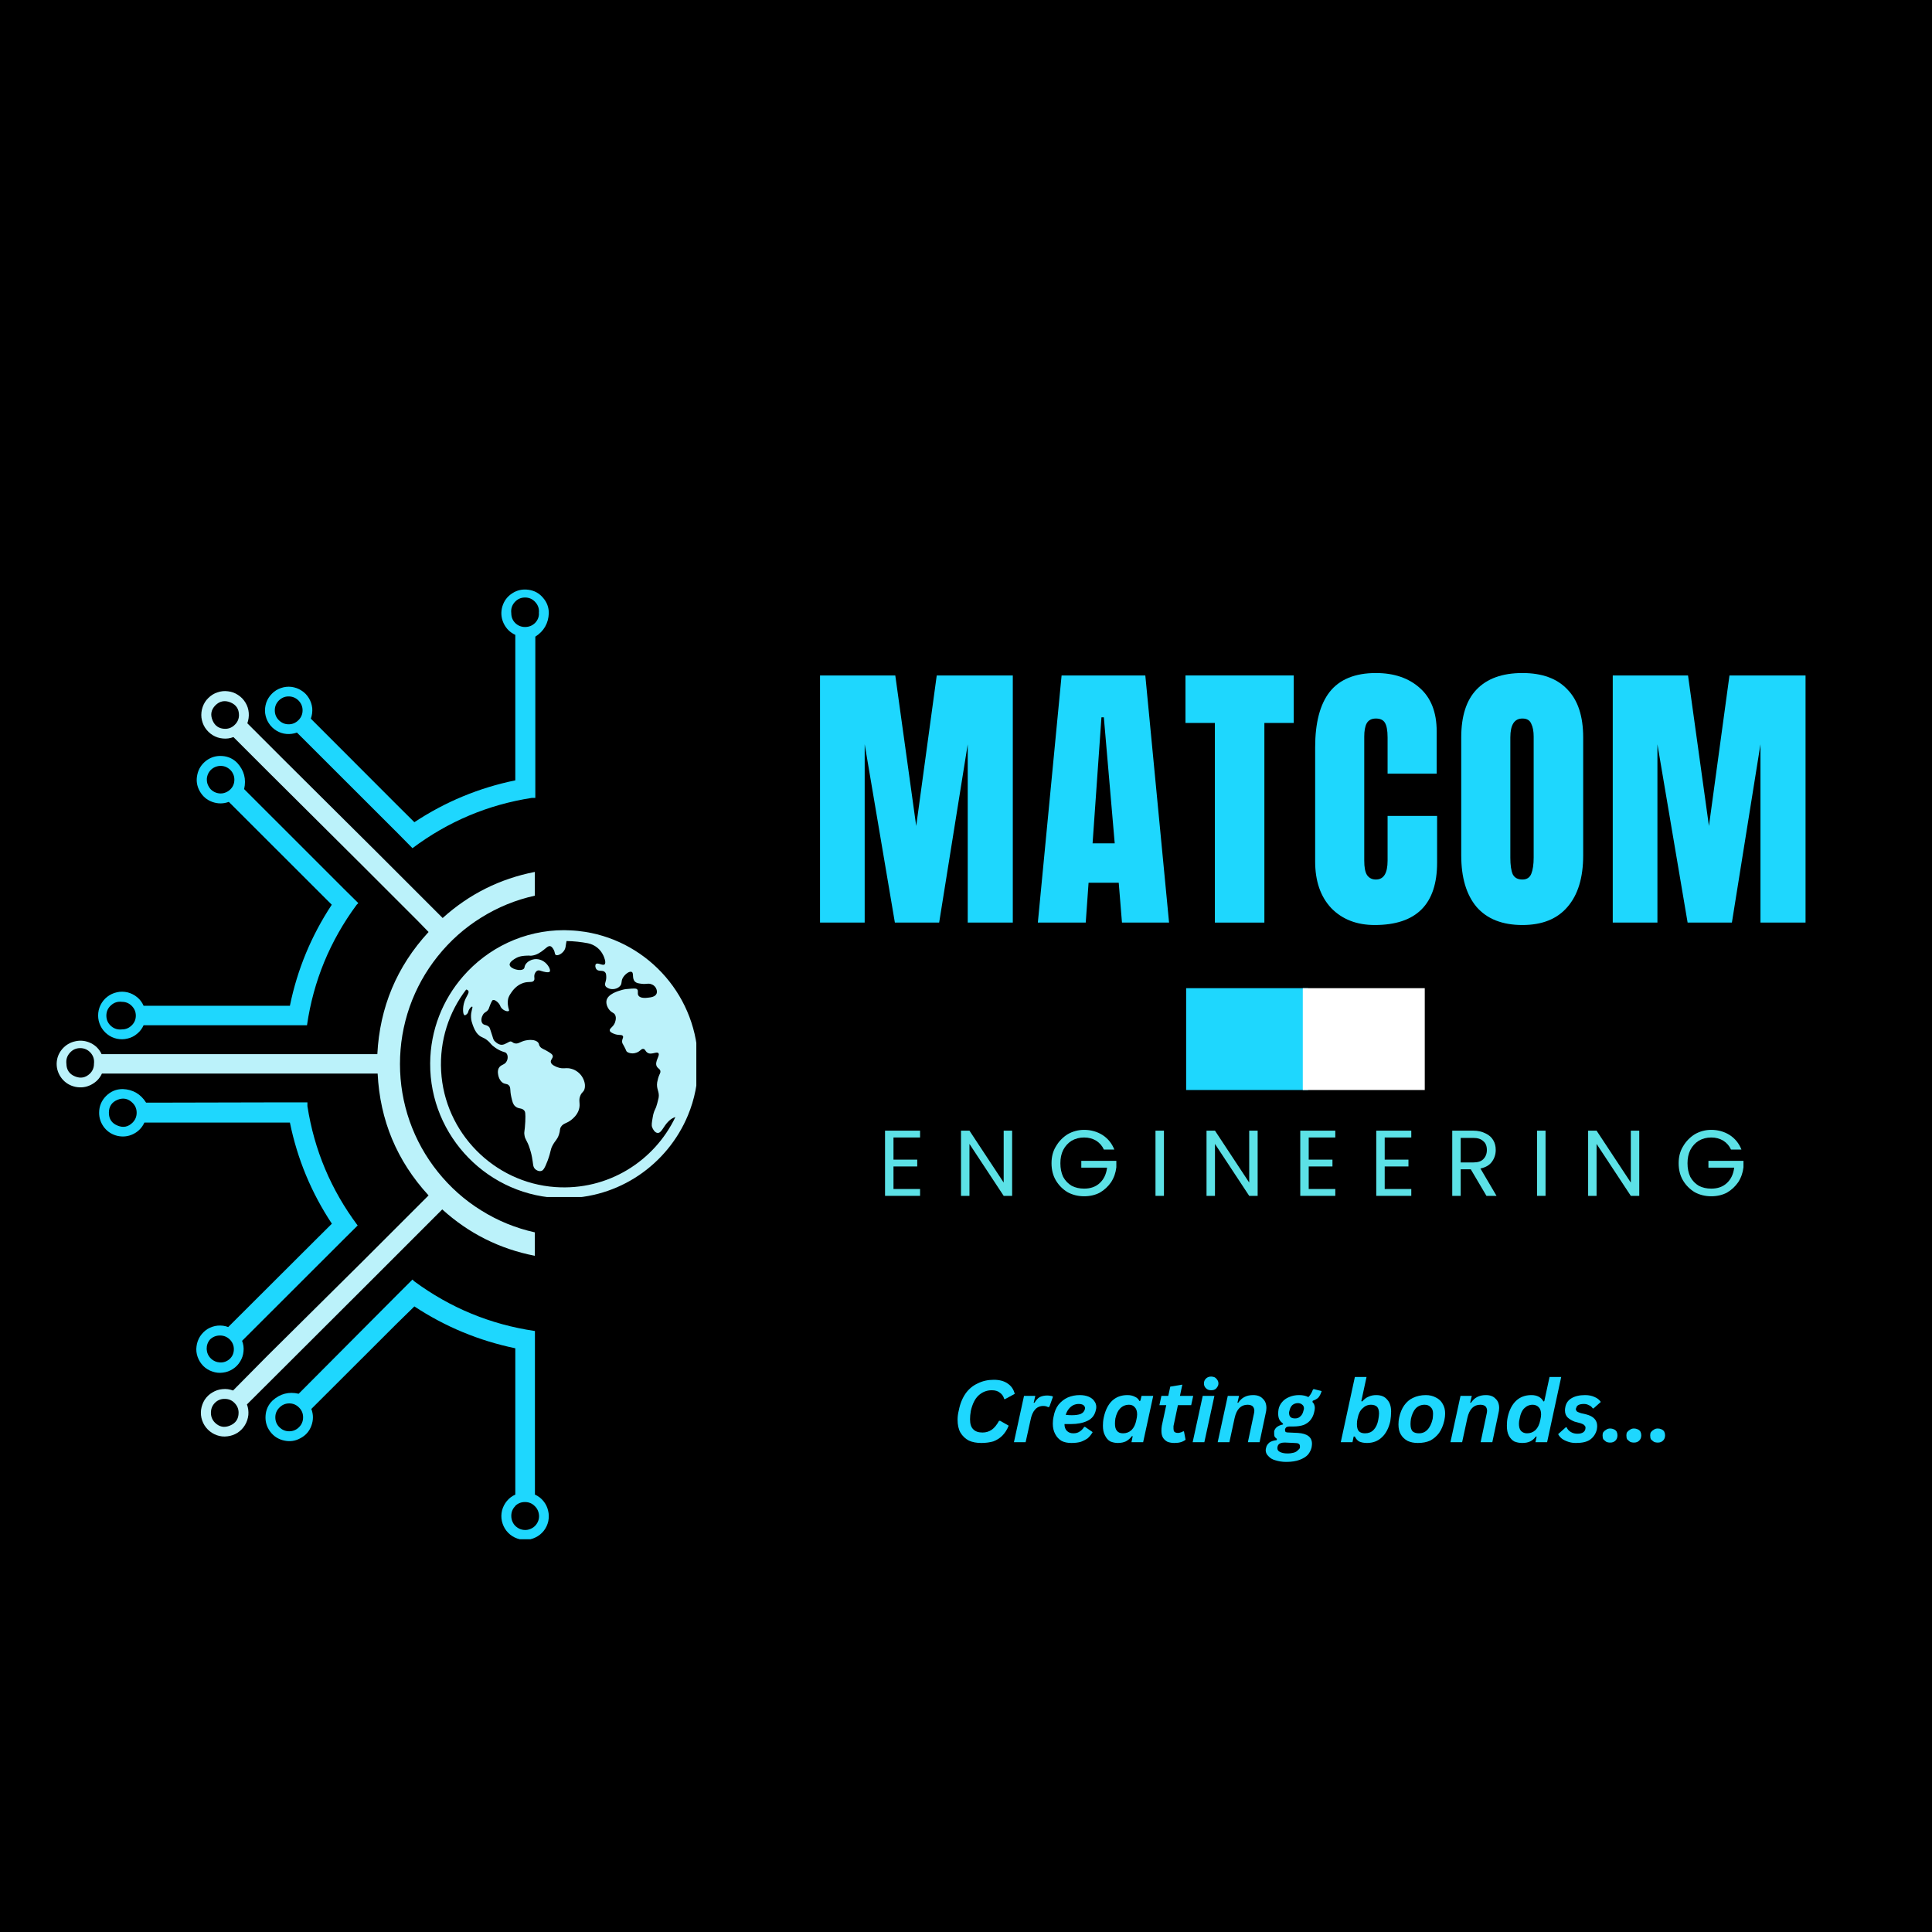 <svg xmlns="http://www.w3.org/2000/svg" xmlns:xlink="http://www.w3.org/1999/xlink" width="100" zoomAndPan="magnify" viewBox="0 0 75 75" height="100" preserveAspectRatio="xMidYMid meet" version="1.0"><defs><g/><clipPath id="49c7dea626"><path d="M 10 22.82 L 21.348 22.82 L 21.348 33 L 10 33 Z M 10 22.82 " clip-rule="nonzero"/></clipPath><clipPath id="fcdc13ce9a"><path d="M 10 49 L 21.348 49 L 21.348 59.754 L 10 59.754 Z M 10 49 " clip-rule="nonzero"/></clipPath><clipPath id="9017a2072d"><path d="M 2.199 26 L 21 26 L 21 56 L 2.199 56 Z M 2.199 26 " clip-rule="nonzero"/></clipPath><clipPath id="b098fbae0a"><path d="M 16.676 36.109 L 27.031 36.109 L 27.031 46.469 L 16.676 46.469 Z M 16.676 36.109 " clip-rule="nonzero"/></clipPath></defs><rect x="-7.5" width="90" fill="#ffffff" y="-7.5" height="90" fill-opacity="1"/><rect x="-7.5" width="90" fill="#000000" y="-7.5" height="90" fill-opacity="1"/><g clip-path="url(#49c7dea626)"><path fill="#1ed7fe" d="M 21.305 23.805 C 21.305 23.574 21.23 23.375 21.078 23.203 C 20.93 23.027 20.742 22.926 20.516 22.895 C 20.289 22.863 20.078 22.906 19.887 23.031 C 19.691 23.156 19.566 23.328 19.5 23.547 C 19.438 23.766 19.453 23.98 19.547 24.188 C 19.645 24.398 19.797 24.551 20.004 24.645 L 20.004 30.293 C 18.594 30.582 17.285 31.125 16.086 31.918 L 15.387 31.223 L 12.066 27.898 C 12.113 27.766 12.133 27.629 12.121 27.488 C 12.105 27.348 12.062 27.219 11.988 27.098 C 11.914 26.977 11.82 26.879 11.699 26.805 C 11.582 26.727 11.453 26.684 11.312 26.664 C 11.172 26.648 11.035 26.664 10.902 26.711 C 10.77 26.758 10.652 26.828 10.555 26.93 C 10.457 27.027 10.383 27.145 10.336 27.277 C 10.293 27.41 10.277 27.547 10.293 27.688 C 10.312 27.828 10.359 27.957 10.434 28.074 C 10.512 28.195 10.609 28.289 10.73 28.363 C 10.852 28.438 10.98 28.48 11.121 28.492 C 11.262 28.504 11.398 28.484 11.527 28.438 L 11.719 28.629 L 15.457 32.363 L 16.012 32.926 C 17.395 31.891 18.941 31.238 20.652 30.973 L 20.781 30.973 L 20.781 24.715 C 21.113 24.504 21.289 24.199 21.305 23.805 Z M 11.746 27.574 C 11.746 27.727 11.691 27.852 11.586 27.957 C 11.48 28.062 11.355 28.117 11.207 28.117 C 11.055 28.117 10.93 28.062 10.824 27.957 C 10.719 27.852 10.668 27.727 10.668 27.574 C 10.668 27.426 10.719 27.301 10.824 27.195 C 10.93 27.09 11.055 27.035 11.203 27.035 C 11.355 27.035 11.48 27.09 11.586 27.191 C 11.691 27.301 11.746 27.426 11.746 27.574 Z M 20.922 23.805 C 20.926 23.953 20.871 24.082 20.766 24.188 C 20.66 24.289 20.531 24.34 20.383 24.34 C 20.238 24.34 20.109 24.289 20.004 24.188 C 19.898 24.082 19.848 23.953 19.848 23.805 C 19.828 23.645 19.871 23.5 19.977 23.379 C 20.086 23.258 20.219 23.195 20.383 23.195 C 20.543 23.195 20.68 23.258 20.785 23.379 C 20.895 23.5 20.938 23.645 20.918 23.805 Z M 20.922 23.805 " fill-opacity="1" fill-rule="nonzero"/></g><g clip-path="url(#fcdc13ce9a)"><path fill="#1ed7fe" d="M 10.578 54.371 C 10.414 54.531 10.324 54.727 10.309 54.957 C 10.293 55.184 10.352 55.391 10.488 55.574 C 10.625 55.758 10.809 55.875 11.031 55.922 C 11.254 55.973 11.469 55.941 11.668 55.828 C 11.871 55.719 12.012 55.559 12.09 55.34 C 12.168 55.125 12.168 54.91 12.086 54.695 L 15.391 51.395 L 16.086 50.715 C 17.289 51.508 18.594 52.047 20.004 52.34 L 20.004 58.02 C 19.875 58.078 19.766 58.16 19.676 58.27 C 19.586 58.379 19.523 58.504 19.488 58.641 C 19.457 58.777 19.453 58.914 19.484 59.051 C 19.516 59.191 19.574 59.316 19.66 59.426 C 19.746 59.535 19.855 59.625 19.98 59.684 C 20.109 59.746 20.242 59.777 20.383 59.777 C 20.527 59.777 20.66 59.746 20.785 59.684 C 20.914 59.625 21.02 59.535 21.109 59.426 C 21.195 59.316 21.254 59.191 21.285 59.051 C 21.312 58.914 21.312 58.777 21.277 58.641 C 21.246 58.504 21.184 58.379 21.094 58.27 C 21.004 58.16 20.895 58.078 20.766 58.02 L 20.766 51.668 L 20.754 51.668 C 19.035 51.414 17.477 50.77 16.078 49.738 L 16.012 49.672 L 15.453 50.23 L 11.711 53.988 L 11.594 54.105 C 11.211 54.016 10.871 54.105 10.578 54.371 Z M 19.996 58.465 C 20.102 58.359 20.23 58.309 20.379 58.309 C 20.527 58.309 20.652 58.359 20.758 58.465 C 20.824 58.527 20.871 58.602 20.898 58.688 C 20.926 58.773 20.934 58.863 20.918 58.953 C 20.902 59.043 20.863 59.121 20.809 59.191 C 20.75 59.266 20.68 59.316 20.594 59.352 C 20.512 59.387 20.426 59.402 20.332 59.391 C 20.242 59.383 20.16 59.352 20.086 59.301 C 20.008 59.25 19.949 59.184 19.91 59.105 C 19.867 59.023 19.848 58.938 19.848 58.848 C 19.848 58.699 19.898 58.57 20.004 58.465 Z M 10.848 54.641 C 10.953 54.535 11.078 54.48 11.23 54.48 C 11.379 54.48 11.504 54.535 11.609 54.641 C 11.715 54.746 11.766 54.871 11.766 55.02 C 11.766 55.168 11.715 55.297 11.609 55.402 C 11.504 55.508 11.375 55.562 11.227 55.562 C 11.078 55.562 10.949 55.508 10.844 55.402 C 10.738 55.297 10.688 55.168 10.688 55.02 C 10.688 54.871 10.742 54.746 10.848 54.641 Z M 10.848 54.641 " fill-opacity="1" fill-rule="nonzero"/></g><path fill="#1ed7fe" d="M 3.848 43.199 C 3.848 43.414 3.918 43.605 4.051 43.777 C 4.188 43.945 4.363 44.051 4.574 44.098 C 4.785 44.141 4.988 44.117 5.18 44.02 C 5.375 43.922 5.516 43.773 5.605 43.578 L 11.254 43.578 C 11.543 44.992 12.086 46.301 12.883 47.504 L 12.184 48.199 L 8.859 51.516 C 8.727 51.465 8.59 51.449 8.449 51.461 C 8.312 51.473 8.18 51.52 8.059 51.59 C 7.941 51.664 7.844 51.762 7.766 51.879 C 7.691 52 7.645 52.129 7.629 52.266 C 7.609 52.406 7.625 52.543 7.672 52.676 C 7.719 52.809 7.793 52.926 7.891 53.027 C 7.992 53.125 8.109 53.199 8.242 53.242 C 8.375 53.289 8.512 53.305 8.652 53.285 C 8.789 53.27 8.918 53.223 9.039 53.145 C 9.156 53.07 9.25 52.973 9.324 52.852 C 9.398 52.73 9.441 52.602 9.453 52.461 C 9.469 52.32 9.449 52.184 9.398 52.051 L 9.586 51.863 L 13.328 48.125 L 13.891 47.566 L 13.879 47.566 C 12.848 46.184 12.199 44.645 11.934 42.941 L 11.934 42.793 L 11.121 42.793 L 5.836 42.805 L 5.672 42.805 C 5.465 42.473 5.16 42.293 4.766 42.277 C 4.512 42.277 4.297 42.367 4.117 42.547 C 3.938 42.727 3.848 42.945 3.848 43.199 Z M 9.078 52.375 C 9.078 52.523 9.027 52.652 8.918 52.754 C 8.812 52.848 8.688 52.895 8.547 52.891 C 8.406 52.883 8.285 52.832 8.184 52.734 C 8.082 52.633 8.031 52.512 8.023 52.371 C 8.02 52.23 8.062 52.105 8.156 51.996 C 8.262 51.895 8.391 51.844 8.539 51.844 C 8.688 51.844 8.812 51.895 8.918 51.996 C 9.023 52.102 9.078 52.227 9.078 52.375 Z M 4.227 43.199 C 4.227 42.957 4.336 42.789 4.559 42.695 C 4.781 42.605 4.98 42.645 5.148 42.816 C 5.254 42.922 5.305 43.047 5.305 43.195 C 5.305 43.344 5.254 43.469 5.148 43.578 C 4.98 43.746 4.785 43.789 4.562 43.695 C 4.34 43.605 4.227 43.438 4.227 43.199 Z M 4.227 43.199 " fill-opacity="1" fill-rule="nonzero"/><g clip-path="url(#9017a2072d)"><path fill="#bbf2fa" d="M 2.199 41.297 C 2.199 41.512 2.27 41.703 2.402 41.871 C 2.539 42.039 2.715 42.145 2.926 42.191 C 3.137 42.234 3.336 42.211 3.531 42.113 C 3.723 42.016 3.867 41.871 3.957 41.676 L 14.66 41.676 C 14.75 43.488 15.406 45.066 16.637 46.406 L 14.066 48.977 L 10.371 52.641 L 9.047 53.98 C 8.914 53.93 8.777 53.91 8.637 53.926 C 8.496 53.938 8.367 53.98 8.246 54.055 C 8.121 54.125 8.023 54.223 7.945 54.34 C 7.871 54.461 7.824 54.59 7.805 54.73 C 7.789 54.871 7.801 55.008 7.848 55.141 C 7.895 55.277 7.969 55.395 8.066 55.492 C 8.168 55.594 8.285 55.668 8.418 55.715 C 8.551 55.762 8.688 55.777 8.828 55.758 C 8.969 55.742 9.102 55.695 9.219 55.621 C 9.34 55.543 9.434 55.445 9.508 55.324 C 9.582 55.203 9.625 55.07 9.641 54.93 C 9.652 54.789 9.637 54.652 9.586 54.52 L 10.922 53.188 L 14.598 49.52 L 17.168 46.949 C 18.199 47.883 19.398 48.484 20.762 48.75 L 20.762 47.84 C 20.02 47.676 19.324 47.391 18.68 46.988 C 18.031 46.586 17.473 46.086 16.996 45.492 C 16.52 44.898 16.156 44.242 15.902 43.523 C 15.652 42.805 15.527 42.066 15.527 41.305 C 15.527 40.543 15.652 39.805 15.902 39.086 C 16.156 38.367 16.52 37.711 16.996 37.117 C 17.473 36.523 18.031 36.023 18.68 35.621 C 19.324 35.219 20.02 34.934 20.762 34.77 L 20.762 33.848 C 19.402 34.113 18.211 34.711 17.184 35.637 L 14.613 33.066 L 10.934 29.41 L 9.602 28.078 C 9.648 27.945 9.668 27.809 9.656 27.668 C 9.645 27.527 9.602 27.395 9.527 27.273 C 9.453 27.152 9.359 27.055 9.238 26.977 C 9.121 26.898 8.992 26.852 8.852 26.836 C 8.711 26.816 8.57 26.832 8.438 26.879 C 8.305 26.922 8.188 26.996 8.086 27.098 C 7.984 27.195 7.914 27.312 7.867 27.445 C 7.82 27.582 7.805 27.719 7.82 27.859 C 7.84 28 7.883 28.129 7.961 28.25 C 8.039 28.367 8.137 28.465 8.258 28.539 C 8.379 28.613 8.508 28.656 8.648 28.668 C 8.793 28.684 8.93 28.664 9.062 28.613 L 10.398 29.949 L 14.078 33.609 L 16.219 35.75 L 16.637 36.18 C 15.402 37.52 14.742 39.102 14.648 40.922 L 3.945 40.922 C 3.855 40.73 3.715 40.586 3.523 40.492 C 3.332 40.402 3.133 40.375 2.926 40.422 C 2.719 40.465 2.547 40.57 2.41 40.73 C 2.273 40.895 2.203 41.082 2.199 41.297 Z M 9.277 27.758 C 9.277 27.902 9.223 28.031 9.117 28.133 C 9.016 28.238 8.887 28.293 8.738 28.293 C 8.504 28.289 8.34 28.18 8.25 27.961 C 8.16 27.746 8.195 27.551 8.359 27.383 C 8.527 27.215 8.723 27.176 8.945 27.266 C 9.168 27.359 9.277 27.523 9.277 27.766 Z M 9.262 54.84 C 9.262 55.082 9.152 55.246 8.93 55.34 C 8.707 55.434 8.512 55.395 8.34 55.223 C 8.238 55.117 8.188 54.992 8.188 54.844 C 8.188 54.695 8.238 54.566 8.34 54.461 C 8.445 54.355 8.574 54.301 8.727 54.305 C 8.871 54.305 9 54.355 9.102 54.461 C 9.207 54.566 9.262 54.691 9.262 54.84 Z M 2.578 41.297 C 2.559 41.133 2.602 40.992 2.711 40.871 C 2.816 40.75 2.953 40.688 3.113 40.688 C 3.277 40.688 3.41 40.75 3.52 40.871 C 3.625 40.992 3.668 41.133 3.648 41.297 C 3.648 41.445 3.598 41.57 3.492 41.676 C 3.32 41.84 3.129 41.875 2.91 41.785 C 2.691 41.695 2.582 41.531 2.578 41.297 Z M 2.578 41.297 " fill-opacity="1" fill-rule="nonzero"/></g><path fill="#1ed7fe" d="M 12.879 35.121 C 12.086 36.324 11.543 37.629 11.254 39.043 L 5.574 39.043 C 5.516 38.91 5.434 38.801 5.324 38.711 C 5.215 38.621 5.09 38.559 4.953 38.523 C 4.816 38.492 4.676 38.488 4.539 38.52 C 4.398 38.551 4.273 38.609 4.164 38.695 C 4.051 38.781 3.965 38.891 3.902 39.016 C 3.84 39.145 3.809 39.281 3.809 39.422 C 3.809 39.562 3.84 39.695 3.902 39.824 C 3.965 39.953 4.051 40.059 4.164 40.148 C 4.273 40.234 4.398 40.293 4.539 40.324 C 4.676 40.352 4.816 40.352 4.953 40.316 C 5.09 40.285 5.215 40.223 5.324 40.129 C 5.434 40.039 5.516 39.93 5.574 39.801 L 11.918 39.801 L 11.918 39.797 C 12.168 38.078 12.812 36.523 13.844 35.125 L 13.91 35.059 L 13.328 34.484 L 9.477 30.633 C 9.566 30.246 9.477 29.91 9.211 29.617 C 9.051 29.453 8.855 29.363 8.625 29.348 C 8.398 29.332 8.191 29.391 8.008 29.527 C 7.824 29.668 7.707 29.848 7.66 30.07 C 7.609 30.297 7.641 30.508 7.75 30.707 C 7.863 30.91 8.023 31.051 8.238 31.129 C 8.453 31.207 8.668 31.207 8.883 31.129 Z M 9.098 30.266 C 9.098 30.414 9.047 30.543 8.941 30.645 C 8.883 30.703 8.812 30.746 8.734 30.773 C 8.656 30.801 8.574 30.809 8.492 30.797 C 8.41 30.785 8.336 30.758 8.266 30.711 C 8.195 30.664 8.141 30.605 8.102 30.531 C 8.059 30.461 8.035 30.383 8.031 30.297 C 8.023 30.215 8.039 30.137 8.07 30.059 C 8.102 29.984 8.148 29.918 8.211 29.863 C 8.273 29.809 8.348 29.77 8.426 29.75 C 8.508 29.727 8.59 29.727 8.672 29.742 C 8.75 29.758 8.824 29.793 8.891 29.844 C 8.957 29.895 9.008 29.957 9.043 30.031 C 9.082 30.105 9.098 30.184 9.098 30.266 Z M 5.273 39.422 C 5.273 39.57 5.223 39.695 5.117 39.801 C 5.012 39.906 4.887 39.961 4.738 39.961 C 4.574 39.98 4.434 39.938 4.312 39.832 C 4.191 39.723 4.129 39.59 4.129 39.426 C 4.129 39.266 4.191 39.129 4.312 39.023 C 4.434 38.914 4.574 38.871 4.738 38.891 C 4.883 38.891 5.012 38.945 5.117 39.051 C 5.219 39.156 5.273 39.281 5.273 39.43 Z M 5.273 39.422 " fill-opacity="1" fill-rule="nonzero"/><g clip-path="url(#b098fbae0a)"><path fill="#bbf2fa" d="M 22.723 36.176 C 22.531 36.145 22.336 36.125 22.137 36.117 C 22.059 36.113 21.977 36.109 21.898 36.109 C 20.336 36.109 18.934 36.805 17.98 37.898 C 17.188 38.805 16.707 39.984 16.699 41.277 C 16.68 44.125 18.984 46.477 21.836 46.512 C 24.027 46.539 25.918 45.199 26.707 43.293 C 26.961 42.684 27.098 42.012 27.098 41.312 C 27.098 38.723 25.199 36.574 22.723 36.176 Z M 21.555 46.082 C 19.172 45.914 17.254 43.965 17.125 41.578 C 17.059 40.387 17.43 39.285 18.094 38.418 C 18.098 38.41 18.152 38.422 18.18 38.461 C 18.23 38.543 18.105 38.664 18.031 38.875 C 17.949 39.117 17.965 39.387 18.035 39.41 C 18.07 39.422 18.125 39.367 18.145 39.344 C 18.188 39.289 18.172 39.25 18.215 39.184 C 18.246 39.125 18.309 39.066 18.332 39.078 C 18.371 39.098 18.273 39.254 18.285 39.492 C 18.289 39.613 18.324 39.707 18.352 39.789 C 18.395 39.902 18.445 40.043 18.562 40.16 C 18.703 40.301 18.781 40.254 18.965 40.426 C 19.043 40.5 19.043 40.52 19.129 40.598 C 19.18 40.637 19.273 40.715 19.414 40.781 C 19.57 40.855 19.617 40.832 19.664 40.895 C 19.723 40.973 19.719 41.102 19.672 41.191 C 19.598 41.352 19.441 41.312 19.359 41.469 C 19.301 41.59 19.34 41.73 19.352 41.781 C 19.367 41.828 19.395 41.926 19.48 42.004 C 19.59 42.105 19.668 42.051 19.75 42.129 C 19.84 42.215 19.785 42.305 19.848 42.582 C 19.891 42.766 19.91 42.859 19.992 42.938 C 20.125 43.066 20.254 42.992 20.352 43.113 C 20.387 43.152 20.406 43.211 20.391 43.547 C 20.371 43.949 20.336 43.934 20.359 44.062 C 20.387 44.258 20.461 44.254 20.566 44.59 C 20.59 44.668 20.625 44.773 20.652 44.922 C 20.703 45.184 20.68 45.289 20.77 45.379 C 20.824 45.434 20.922 45.48 21.008 45.457 C 21.078 45.441 21.137 45.379 21.258 45.059 C 21.402 44.668 21.352 44.652 21.453 44.461 C 21.559 44.266 21.633 44.242 21.699 44.043 C 21.754 43.879 21.719 43.844 21.773 43.75 C 21.867 43.594 22 43.621 22.188 43.465 C 22.242 43.422 22.406 43.289 22.473 43.074 C 22.547 42.836 22.434 42.727 22.539 42.508 C 22.602 42.383 22.652 42.395 22.688 42.285 C 22.762 42.059 22.617 41.828 22.586 41.781 C 22.449 41.578 22.246 41.508 22.199 41.496 C 21.969 41.422 21.883 41.523 21.629 41.426 C 21.562 41.398 21.395 41.336 21.383 41.227 C 21.367 41.133 21.477 41.082 21.457 40.984 C 21.445 40.934 21.395 40.898 21.297 40.836 C 21.109 40.715 21.031 40.723 20.957 40.621 C 20.906 40.547 20.938 40.527 20.891 40.473 C 20.781 40.34 20.52 40.359 20.355 40.402 C 20.176 40.453 20.102 40.539 19.973 40.5 C 19.918 40.484 19.906 40.465 19.875 40.445 C 19.875 40.445 19.855 40.438 19.832 40.43 C 19.766 40.414 19.621 40.555 19.48 40.559 C 19.34 40.562 19.211 40.43 19.18 40.391 C 19.172 40.379 19.168 40.371 19.168 40.371 C 19.152 40.348 19.145 40.316 19.109 40.203 C 19.016 39.91 19.008 39.895 18.992 39.875 C 18.891 39.762 18.781 39.816 18.719 39.715 C 18.66 39.617 18.695 39.477 18.75 39.387 C 18.82 39.273 18.906 39.293 18.973 39.16 C 18.992 39.117 18.984 39.113 19.035 38.992 C 19.098 38.844 19.117 38.832 19.129 38.824 C 19.203 38.797 19.309 38.887 19.359 38.949 C 19.426 39.027 19.414 39.07 19.465 39.129 C 19.551 39.234 19.711 39.285 19.754 39.242 C 19.781 39.215 19.73 39.16 19.715 39 C 19.711 38.957 19.707 38.879 19.723 38.785 C 19.73 38.758 19.75 38.668 19.84 38.543 C 19.906 38.445 20.059 38.238 20.32 38.156 C 20.535 38.09 20.664 38.156 20.727 38.066 C 20.781 37.988 20.699 37.895 20.777 37.766 C 20.789 37.742 20.82 37.695 20.871 37.676 C 20.926 37.66 20.973 37.68 21.031 37.699 C 21.105 37.723 21.297 37.773 21.34 37.719 C 21.391 37.66 21.281 37.434 21.102 37.32 C 21.074 37.301 20.887 37.184 20.664 37.254 C 20.633 37.262 20.465 37.316 20.387 37.465 C 20.352 37.539 20.371 37.57 20.336 37.605 C 20.219 37.727 19.805 37.613 19.785 37.457 C 19.766 37.34 19.984 37.219 20.027 37.195 C 20.18 37.109 20.348 37.102 20.457 37.098 C 20.582 37.09 20.566 37.109 20.641 37.098 C 20.824 37.078 20.973 36.98 21.105 36.875 C 21.203 36.801 21.277 36.711 21.363 36.73 C 21.418 36.746 21.453 36.801 21.48 36.844 C 21.555 36.961 21.523 37.035 21.574 37.07 C 21.645 37.113 21.801 37.035 21.887 36.918 C 21.973 36.805 21.953 36.707 21.992 36.535 C 21.992 36.535 21.992 36.535 21.992 36.531 C 22.277 36.535 22.555 36.566 22.824 36.617 C 23.09 36.672 23.312 36.848 23.422 37.094 L 23.426 37.098 C 23.441 37.137 23.547 37.367 23.469 37.438 C 23.395 37.5 23.203 37.352 23.133 37.426 C 23.094 37.465 23.105 37.574 23.16 37.633 C 23.25 37.727 23.402 37.645 23.488 37.742 C 23.531 37.785 23.531 37.844 23.535 37.926 C 23.539 38.105 23.457 38.176 23.5 38.27 C 23.523 38.32 23.574 38.344 23.613 38.363 C 23.758 38.434 23.973 38.395 24.074 38.273 C 24.16 38.172 24.098 38.102 24.18 37.957 C 24.266 37.809 24.441 37.688 24.523 37.73 C 24.617 37.777 24.52 37.988 24.656 38.113 C 24.719 38.168 24.797 38.176 24.914 38.191 C 25.102 38.215 25.164 38.156 25.293 38.211 C 25.328 38.223 25.398 38.254 25.449 38.332 C 25.457 38.34 25.531 38.461 25.488 38.574 C 25.434 38.699 25.262 38.719 25.156 38.73 C 25.09 38.738 24.859 38.766 24.785 38.648 C 24.727 38.562 24.797 38.469 24.734 38.406 C 24.707 38.375 24.66 38.371 24.512 38.379 C 24.34 38.391 24.254 38.398 24.156 38.426 C 23.988 38.473 23.59 38.586 23.543 38.848 C 23.52 38.984 23.594 39.148 23.691 39.242 C 23.77 39.32 23.828 39.312 23.875 39.391 C 23.949 39.523 23.871 39.699 23.863 39.719 C 23.789 39.883 23.652 39.922 23.672 40.008 C 23.68 40.059 23.742 40.09 23.809 40.121 C 24.004 40.211 24.137 40.145 24.18 40.219 C 24.219 40.281 24.125 40.348 24.156 40.48 C 24.168 40.523 24.18 40.52 24.238 40.637 C 24.316 40.785 24.301 40.789 24.332 40.824 C 24.352 40.848 24.512 40.938 24.711 40.863 C 24.867 40.805 24.895 40.699 24.98 40.719 C 25.051 40.73 25.047 40.805 25.125 40.859 C 25.273 40.973 25.488 40.805 25.559 40.883 C 25.637 40.973 25.398 41.211 25.496 41.398 C 25.547 41.488 25.629 41.496 25.637 41.586 C 25.645 41.648 25.609 41.68 25.566 41.801 C 25.566 41.801 25.535 41.891 25.512 42.012 C 25.469 42.285 25.613 42.375 25.566 42.625 C 25.559 42.656 25.539 42.742 25.512 42.84 C 25.5 42.887 25.488 42.926 25.469 42.98 C 25.43 43.082 25.414 43.09 25.391 43.16 C 25.367 43.227 25.355 43.273 25.34 43.363 C 25.305 43.57 25.285 43.676 25.316 43.758 C 25.344 43.84 25.422 43.973 25.527 43.98 C 25.684 43.992 25.746 43.723 25.965 43.516 C 26.043 43.441 26.129 43.391 26.219 43.363 C 25.402 45.074 23.602 46.227 21.555 46.082 Z M 21.555 46.082 " fill-opacity="1" fill-rule="nonzero"/></g><g fill="#1ed7fe" fill-opacity="1"><g transform="translate(31.411, 35.815)"><g><path d="M 0.422 0 L 0.422 -9.594 L 3.344 -9.594 L 4.156 -3.75 L 4.953 -9.594 L 7.906 -9.594 L 7.906 0 L 6.156 0 L 6.156 -6.922 L 5.047 0 L 3.328 0 L 2.156 -6.922 L 2.156 0 Z M 0.422 0 "/></g></g></g><g fill="#1ed7fe" fill-opacity="1"><g transform="translate(40.117, 35.815)"><g><path d="M 0.172 0 L 1.094 -9.594 L 4.344 -9.594 L 5.266 0 L 3.438 0 L 3.312 -1.547 L 2.141 -1.547 L 2.031 0 Z M 2.297 -3.078 L 3.156 -3.078 L 2.734 -7.969 L 2.641 -7.969 Z M 2.297 -3.078 "/></g></g></g><g fill="#1ed7fe" fill-opacity="1"><g transform="translate(45.911, 35.815)"><g><path d="M 1.25 0 L 1.25 -7.75 L 0.109 -7.75 L 0.109 -9.594 L 4.312 -9.594 L 4.312 -7.75 L 3.172 -7.75 L 3.172 0 Z M 1.25 0 "/></g></g></g><g fill="#1ed7fe" fill-opacity="1"><g transform="translate(50.71, 35.815)"><g><path d="M 2.656 0.094 C 1.957 0.094 1.395 -0.125 0.969 -0.562 C 0.551 -1.008 0.344 -1.613 0.344 -2.375 L 0.344 -6.797 C 0.344 -7.754 0.531 -8.473 0.906 -8.953 C 1.289 -9.441 1.891 -9.688 2.703 -9.688 C 3.41 -9.688 3.977 -9.492 4.406 -9.109 C 4.844 -8.723 5.062 -8.16 5.062 -7.422 L 5.062 -5.781 L 3.156 -5.781 L 3.156 -7.188 C 3.156 -7.469 3.117 -7.66 3.047 -7.766 C 2.984 -7.867 2.867 -7.922 2.703 -7.922 C 2.535 -7.922 2.414 -7.859 2.344 -7.734 C 2.281 -7.617 2.25 -7.445 2.25 -7.219 L 2.25 -2.406 C 2.25 -2.145 2.285 -1.957 2.359 -1.844 C 2.441 -1.727 2.555 -1.672 2.703 -1.672 C 3.004 -1.672 3.156 -1.914 3.156 -2.406 L 3.156 -4.141 L 5.078 -4.141 L 5.078 -2.328 C 5.078 -0.711 4.27 0.094 2.656 0.094 Z M 2.656 0.094 "/></g></g></g><g fill="#1ed7fe" fill-opacity="1"><g transform="translate(56.381, 35.815)"><g><path d="M 2.719 0.094 C 1.938 0.094 1.344 -0.141 0.938 -0.609 C 0.539 -1.086 0.344 -1.754 0.344 -2.609 L 0.344 -7.188 C 0.344 -8.008 0.539 -8.629 0.938 -9.047 C 1.344 -9.473 1.938 -9.688 2.719 -9.688 C 3.488 -9.688 4.07 -9.473 4.469 -9.047 C 4.875 -8.629 5.078 -8.008 5.078 -7.188 L 5.078 -2.609 C 5.078 -1.742 4.875 -1.078 4.469 -0.609 C 4.07 -0.141 3.488 0.094 2.719 0.094 Z M 2.719 -1.672 C 2.883 -1.672 3 -1.742 3.062 -1.891 C 3.125 -2.047 3.156 -2.258 3.156 -2.531 L 3.156 -7.219 C 3.156 -7.426 3.125 -7.594 3.062 -7.719 C 3.008 -7.852 2.895 -7.922 2.719 -7.922 C 2.406 -7.922 2.25 -7.676 2.25 -7.188 L 2.25 -2.516 C 2.25 -2.234 2.281 -2.02 2.344 -1.875 C 2.414 -1.738 2.539 -1.672 2.719 -1.672 Z M 2.719 -1.672 "/></g></g></g><g fill="#1ed7fe" fill-opacity="1"><g transform="translate(62.185, 35.815)"><g><path d="M 0.422 0 L 0.422 -9.594 L 3.344 -9.594 L 4.156 -3.75 L 4.953 -9.594 L 7.906 -9.594 L 7.906 0 L 6.156 0 L 6.156 -6.922 L 5.047 0 L 3.328 0 L 2.156 -6.922 L 2.156 0 Z M 0.422 0 "/></g></g></g><g fill="#5ce1e6" fill-opacity="1"><g transform="translate(34.076, 46.423)"><g><path d="M 0.609 -2.266 L 0.609 -1.406 L 1.531 -1.406 L 1.531 -1.141 L 0.609 -1.141 L 0.609 -0.266 L 1.641 -0.266 L 1.641 0 L 0.281 0 L 0.281 -2.531 L 1.641 -2.531 L 1.641 -2.266 Z M 0.609 -2.266 "/></g></g></g><g fill="#5ce1e6" fill-opacity="1"><g transform="translate(37.025, 46.423)"><g><path d="M 2.266 0 L 1.938 0 L 0.609 -2.016 L 0.609 0 L 0.281 0 L 0.281 -2.531 L 0.609 -2.531 L 1.938 -0.516 L 1.938 -2.531 L 2.266 -2.531 Z M 2.266 0 "/></g></g></g><g fill="#5ce1e6" fill-opacity="1"><g transform="translate(40.664, 46.423)"><g><path d="M 2.188 -1.797 C 2.125 -1.941 2.023 -2.055 1.891 -2.141 C 1.754 -2.223 1.598 -2.266 1.422 -2.266 C 1.242 -2.266 1.082 -2.223 0.938 -2.141 C 0.801 -2.055 0.691 -1.938 0.609 -1.781 C 0.535 -1.633 0.5 -1.461 0.5 -1.266 C 0.5 -1.066 0.535 -0.891 0.609 -0.734 C 0.691 -0.586 0.801 -0.473 0.938 -0.391 C 1.082 -0.316 1.242 -0.281 1.422 -0.281 C 1.672 -0.281 1.875 -0.352 2.031 -0.5 C 2.188 -0.645 2.281 -0.844 2.312 -1.094 L 1.312 -1.094 L 1.312 -1.359 L 2.672 -1.359 L 2.672 -1.109 C 2.648 -0.898 2.582 -0.707 2.469 -0.531 C 2.352 -0.363 2.207 -0.227 2.031 -0.125 C 1.852 -0.031 1.648 0.016 1.422 0.016 C 1.191 0.016 0.977 -0.035 0.781 -0.141 C 0.594 -0.254 0.441 -0.406 0.328 -0.594 C 0.211 -0.789 0.156 -1.016 0.156 -1.266 C 0.156 -1.516 0.211 -1.734 0.328 -1.922 C 0.441 -2.117 0.594 -2.273 0.781 -2.391 C 0.977 -2.504 1.191 -2.562 1.422 -2.562 C 1.691 -2.562 1.93 -2.492 2.141 -2.359 C 2.348 -2.223 2.5 -2.035 2.594 -1.797 Z M 2.188 -1.797 "/></g></g></g><g fill="#5ce1e6" fill-opacity="1"><g transform="translate(44.575, 46.423)"><g><path d="M 0.609 -2.531 L 0.609 0 L 0.281 0 L 0.281 -2.531 Z M 0.609 -2.531 "/></g></g></g><g fill="#5ce1e6" fill-opacity="1"><g transform="translate(46.556, 46.423)"><g><path d="M 2.266 0 L 1.938 0 L 0.609 -2.016 L 0.609 0 L 0.281 0 L 0.281 -2.531 L 0.609 -2.531 L 1.938 -0.516 L 1.938 -2.531 L 2.266 -2.531 Z M 2.266 0 "/></g></g></g><g fill="#5ce1e6" fill-opacity="1"><g transform="translate(50.195, 46.423)"><g><path d="M 0.609 -2.266 L 0.609 -1.406 L 1.531 -1.406 L 1.531 -1.141 L 0.609 -1.141 L 0.609 -0.266 L 1.641 -0.266 L 1.641 0 L 0.281 0 L 0.281 -2.531 L 1.641 -2.531 L 1.641 -2.266 Z M 0.609 -2.266 "/></g></g></g><g fill="#5ce1e6" fill-opacity="1"><g transform="translate(53.145, 46.423)"><g><path d="M 0.609 -2.266 L 0.609 -1.406 L 1.531 -1.406 L 1.531 -1.141 L 0.609 -1.141 L 0.609 -0.266 L 1.641 -0.266 L 1.641 0 L 0.281 0 L 0.281 -2.531 L 1.641 -2.531 L 1.641 -2.266 Z M 0.609 -2.266 "/></g></g></g><g fill="#5ce1e6" fill-opacity="1"><g transform="translate(56.095, 46.423)"><g><path d="M 1.609 0 L 1 -1.031 L 0.609 -1.031 L 0.609 0 L 0.281 0 L 0.281 -2.531 L 1.094 -2.531 C 1.281 -2.531 1.441 -2.492 1.578 -2.422 C 1.711 -2.359 1.812 -2.27 1.875 -2.156 C 1.938 -2.051 1.969 -1.926 1.969 -1.781 C 1.969 -1.602 1.914 -1.445 1.812 -1.312 C 1.719 -1.188 1.57 -1.102 1.375 -1.062 L 2 0 Z M 0.609 -1.297 L 1.094 -1.297 C 1.27 -1.297 1.398 -1.336 1.484 -1.422 C 1.578 -1.516 1.625 -1.633 1.625 -1.781 C 1.625 -1.938 1.578 -2.051 1.484 -2.125 C 1.398 -2.207 1.27 -2.25 1.094 -2.25 L 0.609 -2.25 Z M 0.609 -1.297 "/></g></g></g><g fill="#5ce1e6" fill-opacity="1"><g transform="translate(59.389, 46.423)"><g><path d="M 0.609 -2.531 L 0.609 0 L 0.281 0 L 0.281 -2.531 Z M 0.609 -2.531 "/></g></g></g><g fill="#5ce1e6" fill-opacity="1"><g transform="translate(61.37, 46.423)"><g><path d="M 2.266 0 L 1.938 0 L 0.609 -2.016 L 0.609 0 L 0.281 0 L 0.281 -2.531 L 0.609 -2.531 L 1.938 -0.516 L 1.938 -2.531 L 2.266 -2.531 Z M 2.266 0 "/></g></g></g><g fill="#5ce1e6" fill-opacity="1"><g transform="translate(65.009, 46.423)"><g><path d="M 2.188 -1.797 C 2.125 -1.941 2.023 -2.055 1.891 -2.141 C 1.754 -2.223 1.598 -2.266 1.422 -2.266 C 1.242 -2.266 1.082 -2.223 0.938 -2.141 C 0.801 -2.055 0.691 -1.938 0.609 -1.781 C 0.535 -1.633 0.5 -1.461 0.5 -1.266 C 0.5 -1.066 0.535 -0.891 0.609 -0.734 C 0.691 -0.586 0.801 -0.473 0.938 -0.391 C 1.082 -0.316 1.242 -0.281 1.422 -0.281 C 1.672 -0.281 1.875 -0.352 2.031 -0.5 C 2.188 -0.645 2.281 -0.844 2.312 -1.094 L 1.312 -1.094 L 1.312 -1.359 L 2.672 -1.359 L 2.672 -1.109 C 2.648 -0.898 2.582 -0.707 2.469 -0.531 C 2.352 -0.363 2.207 -0.227 2.031 -0.125 C 1.852 -0.031 1.648 0.016 1.422 0.016 C 1.191 0.016 0.977 -0.035 0.781 -0.141 C 0.594 -0.254 0.441 -0.406 0.328 -0.594 C 0.211 -0.789 0.156 -1.016 0.156 -1.266 C 0.156 -1.516 0.211 -1.734 0.328 -1.922 C 0.441 -2.117 0.594 -2.273 0.781 -2.391 C 0.977 -2.504 1.191 -2.562 1.422 -2.562 C 1.691 -2.562 1.93 -2.492 2.141 -2.359 C 2.348 -2.223 2.5 -2.035 2.594 -1.797 Z M 2.188 -1.797 "/></g></g></g><g fill="#1ed7fe" fill-opacity="1"><g transform="translate(36.954, 55.985)"><g><path d="M 1.141 0.031 C 0.953 0.031 0.789 0 0.656 -0.062 C 0.52 -0.133 0.41 -0.238 0.328 -0.375 C 0.254 -0.508 0.219 -0.676 0.219 -0.875 C 0.219 -0.988 0.234 -1.109 0.266 -1.234 C 0.316 -1.492 0.406 -1.711 0.531 -1.891 C 0.656 -2.066 0.812 -2.195 1 -2.281 C 1.188 -2.375 1.395 -2.422 1.625 -2.422 C 1.844 -2.422 2.02 -2.375 2.156 -2.281 C 2.301 -2.188 2.395 -2.051 2.438 -1.875 L 2.062 -1.672 L 2.031 -1.672 C 2 -1.785 1.941 -1.867 1.859 -1.922 C 1.785 -1.984 1.68 -2.016 1.547 -2.016 C 1.348 -2.016 1.176 -1.945 1.031 -1.812 C 0.895 -1.688 0.797 -1.488 0.734 -1.219 C 0.711 -1.094 0.703 -0.984 0.703 -0.891 C 0.703 -0.711 0.742 -0.582 0.828 -0.5 C 0.91 -0.414 1.031 -0.375 1.188 -0.375 C 1.32 -0.375 1.441 -0.41 1.547 -0.484 C 1.648 -0.555 1.742 -0.672 1.828 -0.828 L 1.875 -0.828 L 2.203 -0.641 C 2.141 -0.484 2.055 -0.352 1.953 -0.25 C 1.859 -0.156 1.742 -0.082 1.609 -0.031 C 1.473 0.008 1.316 0.031 1.141 0.031 Z M 1.141 0.031 "/></g></g></g><g fill="#1ed7fe" fill-opacity="1"><g transform="translate(39.299, 55.985)"><g><path d="M 0.062 0 L 0.453 -1.797 L 0.891 -1.797 L 0.828 -1.531 L 0.859 -1.531 C 0.922 -1.633 0.988 -1.707 1.062 -1.75 C 1.145 -1.789 1.242 -1.812 1.359 -1.812 C 1.41 -1.812 1.453 -1.805 1.484 -1.797 C 1.523 -1.797 1.555 -1.785 1.578 -1.766 L 1.438 -1.375 L 1.391 -1.359 C 1.336 -1.391 1.273 -1.406 1.203 -1.406 C 0.941 -1.406 0.773 -1.219 0.703 -0.844 L 0.516 0 Z M 0.062 0 "/></g></g></g><g fill="#1ed7fe" fill-opacity="1"><g transform="translate(40.714, 55.985)"><g><path d="M 1.828 -1.25 C 1.785 -1.051 1.676 -0.91 1.5 -0.828 C 1.32 -0.742 1.109 -0.703 0.859 -0.703 C 0.766 -0.703 0.68 -0.703 0.609 -0.703 C 0.609 -0.586 0.641 -0.5 0.703 -0.438 C 0.766 -0.375 0.848 -0.344 0.953 -0.344 C 1.047 -0.344 1.125 -0.363 1.188 -0.406 C 1.258 -0.445 1.32 -0.508 1.375 -0.594 L 1.406 -0.594 L 1.703 -0.391 C 1.648 -0.297 1.586 -0.219 1.516 -0.156 C 1.441 -0.102 1.352 -0.055 1.25 -0.016 C 1.145 0.016 1.02 0.031 0.875 0.031 C 0.727 0.031 0.602 0.004 0.5 -0.047 C 0.395 -0.109 0.312 -0.195 0.25 -0.312 C 0.188 -0.426 0.156 -0.562 0.156 -0.719 C 0.156 -0.801 0.164 -0.895 0.188 -1 C 0.219 -1.176 0.281 -1.328 0.375 -1.453 C 0.477 -1.578 0.598 -1.672 0.734 -1.734 C 0.879 -1.797 1.035 -1.828 1.203 -1.828 C 1.336 -1.828 1.453 -1.805 1.547 -1.766 C 1.648 -1.723 1.723 -1.664 1.766 -1.594 C 1.816 -1.531 1.844 -1.453 1.844 -1.359 C 1.844 -1.316 1.836 -1.281 1.828 -1.25 Z M 1.156 -1.484 C 1.094 -1.484 1.023 -1.469 0.953 -1.438 C 0.891 -1.406 0.832 -1.359 0.781 -1.297 C 0.727 -1.234 0.688 -1.156 0.656 -1.062 C 0.738 -1.051 0.816 -1.047 0.891 -1.047 C 1.035 -1.047 1.148 -1.062 1.234 -1.094 C 1.328 -1.133 1.383 -1.203 1.406 -1.297 C 1.406 -1.305 1.406 -1.316 1.406 -1.328 C 1.406 -1.367 1.383 -1.406 1.344 -1.438 C 1.301 -1.469 1.238 -1.484 1.156 -1.484 Z M 1.156 -1.484 "/></g></g></g><g fill="#1ed7fe" fill-opacity="1"><g transform="translate(42.674, 55.985)"><g><path d="M 0.719 0.031 C 0.613 0.031 0.516 0.008 0.422 -0.031 C 0.336 -0.082 0.27 -0.16 0.219 -0.266 C 0.164 -0.367 0.141 -0.492 0.141 -0.641 C 0.141 -0.734 0.148 -0.836 0.172 -0.953 C 0.234 -1.242 0.344 -1.461 0.5 -1.609 C 0.656 -1.754 0.852 -1.828 1.094 -1.828 C 1.207 -1.828 1.301 -1.805 1.375 -1.766 C 1.457 -1.734 1.52 -1.676 1.562 -1.594 L 1.594 -1.609 L 1.641 -1.797 L 2.094 -1.797 L 1.703 0 L 1.25 0 L 1.297 -0.234 L 1.266 -0.234 C 1.203 -0.148 1.125 -0.082 1.031 -0.031 C 0.945 0.008 0.844 0.031 0.719 0.031 Z M 0.922 -0.344 C 1.047 -0.344 1.156 -0.383 1.25 -0.469 C 1.344 -0.562 1.406 -0.691 1.438 -0.859 C 1.457 -0.941 1.469 -1.016 1.469 -1.078 C 1.469 -1.203 1.438 -1.297 1.375 -1.359 C 1.32 -1.422 1.25 -1.453 1.156 -1.453 C 1.02 -1.453 0.906 -1.406 0.812 -1.312 C 0.727 -1.227 0.664 -1.098 0.625 -0.922 C 0.613 -0.848 0.609 -0.781 0.609 -0.719 C 0.609 -0.594 0.633 -0.5 0.688 -0.438 C 0.738 -0.375 0.816 -0.344 0.922 -0.344 Z M 0.922 -0.344 "/></g></g></g><g fill="#1ed7fe" fill-opacity="1"><g transform="translate(44.836, 55.985)"><g><path d="M 0.891 -1.438 L 0.719 -0.625 C 0.719 -0.594 0.719 -0.562 0.719 -0.531 C 0.719 -0.477 0.727 -0.438 0.75 -0.406 C 0.781 -0.375 0.828 -0.359 0.891 -0.359 C 0.922 -0.359 0.953 -0.363 0.984 -0.375 C 1.023 -0.383 1.062 -0.398 1.094 -0.422 L 1.125 -0.422 L 1.188 -0.094 C 1.133 -0.051 1.07 -0.02 1 0 C 0.938 0.02 0.852 0.031 0.75 0.031 C 0.656 0.031 0.566 0.016 0.484 -0.016 C 0.41 -0.055 0.352 -0.109 0.312 -0.172 C 0.27 -0.242 0.25 -0.332 0.25 -0.438 C 0.25 -0.5 0.254 -0.566 0.266 -0.641 L 0.438 -1.438 L 0.172 -1.438 L 0.25 -1.797 L 0.516 -1.797 L 0.594 -2.156 L 1.062 -2.234 L 0.969 -1.797 L 1.484 -1.797 L 1.406 -1.438 Z M 0.891 -1.438 "/></g></g></g><g fill="#1ed7fe" fill-opacity="1"><g transform="translate(46.237, 55.985)"><g><path d="M 0.781 -2.016 C 0.695 -2.016 0.629 -2.039 0.578 -2.094 C 0.523 -2.145 0.5 -2.207 0.5 -2.281 C 0.5 -2.352 0.523 -2.414 0.578 -2.469 C 0.629 -2.52 0.695 -2.547 0.781 -2.547 C 0.832 -2.547 0.879 -2.535 0.922 -2.516 C 0.961 -2.492 0.992 -2.461 1.016 -2.422 C 1.047 -2.379 1.062 -2.332 1.062 -2.281 C 1.062 -2.227 1.047 -2.18 1.016 -2.141 C 0.992 -2.098 0.961 -2.066 0.922 -2.047 C 0.879 -2.023 0.832 -2.016 0.781 -2.016 Z M 0.062 0 L 0.453 -1.797 L 0.906 -1.797 L 0.516 0 Z M 0.062 0 "/></g></g></g><g fill="#1ed7fe" fill-opacity="1"><g transform="translate(47.209, 55.985)"><g><path d="M 0.062 0 L 0.453 -1.797 L 0.891 -1.797 L 0.828 -1.531 L 0.859 -1.531 C 0.93 -1.633 1.008 -1.707 1.094 -1.75 C 1.188 -1.801 1.301 -1.828 1.438 -1.828 C 1.602 -1.828 1.727 -1.781 1.812 -1.688 C 1.906 -1.602 1.953 -1.484 1.953 -1.328 C 1.953 -1.254 1.941 -1.18 1.922 -1.109 L 1.688 0 L 1.234 0 L 1.469 -1.109 C 1.477 -1.148 1.484 -1.188 1.484 -1.219 C 1.484 -1.289 1.461 -1.348 1.422 -1.391 C 1.379 -1.43 1.312 -1.453 1.219 -1.453 C 1.094 -1.453 0.988 -1.41 0.906 -1.328 C 0.82 -1.242 0.758 -1.113 0.719 -0.938 L 0.516 0 Z M 0.062 0 "/></g></g></g><g fill="#1ed7fe" fill-opacity="1"><g transform="translate(49.322, 55.985)"><g><path d="M 0.609 0.766 C 0.453 0.766 0.312 0.742 0.188 0.703 C 0.07 0.672 -0.016 0.617 -0.078 0.547 C -0.148 0.484 -0.188 0.406 -0.188 0.312 C -0.188 0.281 -0.18 0.25 -0.172 0.219 C -0.16 0.145 -0.117 0.078 -0.047 0.016 C 0.023 -0.035 0.117 -0.066 0.234 -0.078 L 0.25 -0.125 C 0.207 -0.156 0.176 -0.188 0.156 -0.219 C 0.145 -0.25 0.141 -0.289 0.141 -0.344 C 0.141 -0.363 0.141 -0.391 0.141 -0.422 C 0.172 -0.555 0.285 -0.645 0.484 -0.688 L 0.484 -0.719 C 0.422 -0.77 0.375 -0.82 0.344 -0.875 C 0.312 -0.938 0.297 -1.016 0.297 -1.109 C 0.297 -1.16 0.301 -1.219 0.312 -1.281 C 0.332 -1.383 0.379 -1.477 0.453 -1.562 C 0.523 -1.645 0.613 -1.707 0.719 -1.75 C 0.832 -1.801 0.961 -1.828 1.109 -1.828 C 1.254 -1.828 1.375 -1.801 1.469 -1.75 C 1.539 -1.82 1.598 -1.914 1.641 -2.031 L 1.672 -2.062 L 1.984 -1.984 C 1.953 -1.879 1.91 -1.797 1.859 -1.734 C 1.805 -1.68 1.734 -1.641 1.641 -1.609 L 1.625 -1.562 C 1.688 -1.5 1.719 -1.422 1.719 -1.328 C 1.719 -1.273 1.707 -1.211 1.688 -1.141 C 1.664 -1.047 1.625 -0.957 1.562 -0.875 C 1.5 -0.789 1.41 -0.723 1.297 -0.672 C 1.18 -0.629 1.039 -0.609 0.875 -0.609 L 0.812 -0.609 C 0.77 -0.609 0.738 -0.609 0.719 -0.609 C 0.676 -0.609 0.641 -0.598 0.609 -0.578 C 0.586 -0.555 0.57 -0.531 0.562 -0.5 C 0.562 -0.488 0.562 -0.477 0.562 -0.469 C 0.562 -0.438 0.57 -0.41 0.594 -0.391 C 0.625 -0.379 0.664 -0.375 0.719 -0.375 L 1.062 -0.359 C 1.426 -0.336 1.609 -0.195 1.609 0.062 C 1.609 0.102 1.602 0.148 1.594 0.203 C 1.57 0.305 1.523 0.398 1.453 0.484 C 1.379 0.566 1.27 0.633 1.125 0.688 C 0.988 0.738 0.816 0.766 0.609 0.766 Z M 0.953 -0.922 C 1.035 -0.922 1.102 -0.945 1.156 -1 C 1.219 -1.051 1.258 -1.129 1.281 -1.234 C 1.289 -1.254 1.297 -1.281 1.297 -1.312 C 1.297 -1.375 1.273 -1.422 1.234 -1.453 C 1.191 -1.492 1.133 -1.516 1.062 -1.516 C 0.977 -1.516 0.906 -1.488 0.844 -1.438 C 0.789 -1.383 0.754 -1.312 0.734 -1.219 C 0.723 -1.188 0.719 -1.16 0.719 -1.141 C 0.719 -1.066 0.738 -1.008 0.781 -0.969 C 0.82 -0.938 0.879 -0.922 0.953 -0.922 Z M 0.656 0.438 C 0.75 0.438 0.832 0.426 0.906 0.406 C 0.977 0.383 1.031 0.352 1.062 0.312 C 1.102 0.281 1.129 0.25 1.141 0.219 C 1.141 0.195 1.141 0.176 1.141 0.156 C 1.141 0.113 1.125 0.082 1.094 0.062 C 1.062 0.039 1.004 0.031 0.922 0.031 L 0.594 0.016 C 0.57 0.016 0.551 0.016 0.531 0.016 C 0.457 0.016 0.395 0.031 0.344 0.062 C 0.289 0.102 0.266 0.16 0.266 0.234 C 0.266 0.297 0.297 0.344 0.359 0.375 C 0.43 0.414 0.531 0.438 0.656 0.438 Z M 0.656 0.438 "/></g></g></g><g fill="#1ed7fe" fill-opacity="1"><g transform="translate(51.197, 55.985)"><g/></g></g><g fill="#1ed7fe" fill-opacity="1"><g transform="translate(51.987, 55.985)"><g><path d="M 1.078 0.031 C 0.953 0.031 0.848 0.008 0.766 -0.031 C 0.691 -0.082 0.641 -0.145 0.609 -0.219 L 0.562 -0.219 L 0.516 0 L 0.062 0 L 0.609 -2.531 L 1.062 -2.531 L 0.859 -1.594 L 0.891 -1.578 C 0.973 -1.672 1.055 -1.734 1.141 -1.766 C 1.223 -1.805 1.32 -1.828 1.438 -1.828 C 1.625 -1.828 1.766 -1.77 1.859 -1.656 C 1.961 -1.551 2.016 -1.395 2.016 -1.188 C 2.016 -1.07 2.004 -0.945 1.984 -0.812 C 1.922 -0.539 1.812 -0.332 1.656 -0.188 C 1.5 -0.039 1.305 0.031 1.078 0.031 Z M 1 -0.344 C 1.133 -0.344 1.242 -0.383 1.328 -0.469 C 1.422 -0.562 1.484 -0.691 1.516 -0.859 C 1.535 -0.961 1.547 -1.047 1.547 -1.109 C 1.547 -1.234 1.52 -1.32 1.469 -1.375 C 1.414 -1.426 1.336 -1.453 1.234 -1.453 C 1.109 -1.453 1 -1.406 0.906 -1.312 C 0.812 -1.227 0.75 -1.102 0.719 -0.938 C 0.695 -0.844 0.688 -0.766 0.688 -0.703 C 0.688 -0.578 0.711 -0.484 0.766 -0.422 C 0.828 -0.367 0.906 -0.344 1 -0.344 Z M 1 -0.344 "/></g></g></g><g fill="#1ed7fe" fill-opacity="1"><g transform="translate(54.147, 55.985)"><g><path d="M 0.891 0.031 C 0.742 0.031 0.613 0.004 0.5 -0.047 C 0.383 -0.109 0.297 -0.191 0.234 -0.297 C 0.172 -0.398 0.141 -0.531 0.141 -0.688 C 0.141 -0.77 0.148 -0.863 0.172 -0.969 C 0.211 -1.145 0.273 -1.297 0.359 -1.422 C 0.453 -1.555 0.566 -1.656 0.703 -1.719 C 0.848 -1.789 1.016 -1.828 1.203 -1.828 C 1.348 -1.828 1.477 -1.797 1.594 -1.734 C 1.707 -1.68 1.797 -1.598 1.859 -1.484 C 1.922 -1.379 1.953 -1.254 1.953 -1.109 C 1.953 -1.023 1.941 -0.938 1.922 -0.844 C 1.879 -0.656 1.812 -0.492 1.719 -0.359 C 1.625 -0.234 1.508 -0.133 1.375 -0.062 C 1.238 0 1.078 0.031 0.891 0.031 Z M 0.938 -0.344 C 1.07 -0.344 1.18 -0.391 1.266 -0.484 C 1.359 -0.578 1.426 -0.719 1.469 -0.906 C 1.477 -0.977 1.484 -1.047 1.484 -1.109 C 1.484 -1.223 1.453 -1.305 1.391 -1.359 C 1.336 -1.422 1.258 -1.453 1.156 -1.453 C 1.02 -1.453 0.906 -1.406 0.812 -1.312 C 0.727 -1.219 0.664 -1.082 0.625 -0.906 C 0.613 -0.82 0.609 -0.754 0.609 -0.703 C 0.609 -0.578 0.633 -0.484 0.688 -0.422 C 0.75 -0.367 0.832 -0.344 0.938 -0.344 Z M 0.938 -0.344 "/></g></g></g><g fill="#1ed7fe" fill-opacity="1"><g transform="translate(56.244, 55.985)"><g><path d="M 0.062 0 L 0.453 -1.797 L 0.891 -1.797 L 0.828 -1.531 L 0.859 -1.531 C 0.93 -1.633 1.008 -1.707 1.094 -1.75 C 1.188 -1.801 1.301 -1.828 1.438 -1.828 C 1.602 -1.828 1.727 -1.781 1.812 -1.688 C 1.906 -1.602 1.953 -1.484 1.953 -1.328 C 1.953 -1.254 1.941 -1.18 1.922 -1.109 L 1.688 0 L 1.234 0 L 1.469 -1.109 C 1.477 -1.148 1.484 -1.188 1.484 -1.219 C 1.484 -1.289 1.461 -1.348 1.422 -1.391 C 1.379 -1.43 1.312 -1.453 1.219 -1.453 C 1.094 -1.453 0.988 -1.41 0.906 -1.328 C 0.82 -1.242 0.758 -1.113 0.719 -0.938 L 0.516 0 Z M 0.062 0 "/></g></g></g><g fill="#1ed7fe" fill-opacity="1"><g transform="translate(58.356, 55.985)"><g><path d="M 0.734 0.031 C 0.617 0.031 0.516 0.008 0.422 -0.031 C 0.336 -0.082 0.27 -0.156 0.219 -0.25 C 0.164 -0.352 0.141 -0.484 0.141 -0.641 C 0.141 -0.742 0.148 -0.852 0.172 -0.969 C 0.234 -1.25 0.344 -1.461 0.5 -1.609 C 0.656 -1.754 0.852 -1.828 1.094 -1.828 C 1.207 -1.828 1.301 -1.805 1.375 -1.766 C 1.457 -1.723 1.52 -1.66 1.562 -1.578 L 1.594 -1.594 L 1.797 -2.531 L 2.25 -2.531 L 1.703 0 L 1.25 0 L 1.297 -0.219 L 1.266 -0.219 C 1.203 -0.133 1.129 -0.07 1.047 -0.031 C 0.973 0.008 0.867 0.031 0.734 0.031 Z M 0.922 -0.344 C 1.047 -0.344 1.156 -0.383 1.25 -0.469 C 1.344 -0.562 1.406 -0.691 1.438 -0.859 C 1.457 -0.941 1.469 -1.016 1.469 -1.078 C 1.469 -1.203 1.438 -1.297 1.375 -1.359 C 1.312 -1.422 1.234 -1.453 1.141 -1.453 C 1.016 -1.453 0.906 -1.406 0.812 -1.312 C 0.727 -1.227 0.672 -1.102 0.641 -0.938 C 0.617 -0.852 0.609 -0.781 0.609 -0.719 C 0.609 -0.594 0.633 -0.5 0.688 -0.438 C 0.75 -0.375 0.828 -0.344 0.922 -0.344 Z M 0.922 -0.344 "/></g></g></g><g fill="#1ed7fe" fill-opacity="1"><g transform="translate(60.518, 55.985)"><g><path d="M 0.656 0.031 C 0.551 0.031 0.453 0.016 0.359 -0.016 C 0.266 -0.047 0.18 -0.086 0.109 -0.141 C 0.047 -0.191 0 -0.25 -0.031 -0.312 L 0.266 -0.578 L 0.297 -0.578 C 0.336 -0.492 0.395 -0.43 0.469 -0.391 C 0.539 -0.348 0.625 -0.328 0.719 -0.328 C 0.82 -0.328 0.898 -0.348 0.953 -0.391 C 1.004 -0.43 1.031 -0.488 1.031 -0.562 C 1.031 -0.602 1.016 -0.633 0.984 -0.656 C 0.961 -0.688 0.914 -0.711 0.844 -0.734 L 0.609 -0.797 C 0.504 -0.836 0.414 -0.891 0.344 -0.953 C 0.27 -1.023 0.234 -1.117 0.234 -1.234 C 0.234 -1.273 0.238 -1.32 0.25 -1.375 C 0.281 -1.52 0.359 -1.629 0.484 -1.703 C 0.617 -1.785 0.797 -1.828 1.016 -1.828 C 1.16 -1.828 1.285 -1.801 1.391 -1.75 C 1.492 -1.707 1.57 -1.645 1.625 -1.562 L 1.344 -1.312 L 1.312 -1.312 C 1.27 -1.375 1.219 -1.414 1.156 -1.438 C 1.102 -1.469 1.039 -1.484 0.969 -1.484 C 0.875 -1.484 0.801 -1.469 0.75 -1.438 C 0.707 -1.414 0.68 -1.379 0.672 -1.328 C 0.66 -1.305 0.656 -1.297 0.656 -1.297 C 0.656 -1.254 0.672 -1.219 0.703 -1.188 C 0.742 -1.164 0.797 -1.145 0.859 -1.125 L 1.062 -1.078 C 1.344 -1.004 1.484 -0.852 1.484 -0.625 C 1.484 -0.582 1.477 -0.535 1.469 -0.484 C 1.426 -0.316 1.336 -0.188 1.203 -0.094 C 1.078 -0.008 0.895 0.031 0.656 0.031 Z M 0.656 0.031 "/></g></g></g><g fill="#1ed7fe" fill-opacity="1"><g transform="translate(62.181, 55.985)"><g><path d="M 0.328 0.016 C 0.266 0.016 0.211 0.004 0.172 -0.016 C 0.129 -0.047 0.094 -0.078 0.062 -0.109 C 0.039 -0.148 0.031 -0.203 0.031 -0.266 C 0.031 -0.316 0.039 -0.359 0.062 -0.391 C 0.094 -0.43 0.129 -0.461 0.172 -0.484 C 0.211 -0.516 0.266 -0.531 0.328 -0.531 C 0.379 -0.531 0.426 -0.52 0.469 -0.5 C 0.52 -0.477 0.555 -0.445 0.578 -0.406 C 0.598 -0.363 0.609 -0.316 0.609 -0.266 C 0.609 -0.18 0.582 -0.113 0.531 -0.062 C 0.477 -0.008 0.41 0.016 0.328 0.016 Z M 0.328 0.016 "/></g></g></g><g fill="#1ed7fe" fill-opacity="1"><g transform="translate(63.105, 55.985)"><g><path d="M 0.328 0.016 C 0.266 0.016 0.211 0.004 0.172 -0.016 C 0.129 -0.047 0.094 -0.078 0.062 -0.109 C 0.039 -0.148 0.031 -0.203 0.031 -0.266 C 0.031 -0.316 0.039 -0.359 0.062 -0.391 C 0.094 -0.43 0.129 -0.461 0.172 -0.484 C 0.211 -0.516 0.266 -0.531 0.328 -0.531 C 0.379 -0.531 0.426 -0.52 0.469 -0.5 C 0.52 -0.477 0.555 -0.445 0.578 -0.406 C 0.598 -0.363 0.609 -0.316 0.609 -0.266 C 0.609 -0.18 0.582 -0.113 0.531 -0.062 C 0.477 -0.008 0.41 0.016 0.328 0.016 Z M 0.328 0.016 "/></g></g></g><g fill="#1ed7fe" fill-opacity="1"><g transform="translate(64.029, 55.985)"><g><path d="M 0.328 0.016 C 0.266 0.016 0.211 0.004 0.172 -0.016 C 0.129 -0.047 0.094 -0.078 0.062 -0.109 C 0.039 -0.148 0.031 -0.203 0.031 -0.266 C 0.031 -0.316 0.039 -0.359 0.062 -0.391 C 0.094 -0.43 0.129 -0.461 0.172 -0.484 C 0.211 -0.516 0.266 -0.531 0.328 -0.531 C 0.379 -0.531 0.426 -0.52 0.469 -0.5 C 0.52 -0.477 0.555 -0.445 0.578 -0.406 C 0.598 -0.363 0.609 -0.316 0.609 -0.266 C 0.609 -0.18 0.582 -0.113 0.531 -0.062 C 0.477 -0.008 0.41 0.016 0.328 0.016 Z M 0.328 0.016 "/></g></g></g><g fill="#1ed7fe" fill-opacity="1"><g transform="translate(45.312, 42.314)"><g><path d="M 0.734 0 L 0.734 -3.953 L 5.469 -3.953 L 5.469 0 Z M 0.734 0 "/></g></g></g><g fill="#ffffff" fill-opacity="1"><g transform="translate(49.84, 42.314)"><g><path d="M 0.734 0 L 0.734 -3.953 L 5.469 -3.953 L 5.469 0 Z M 0.734 0 "/></g></g></g></svg>